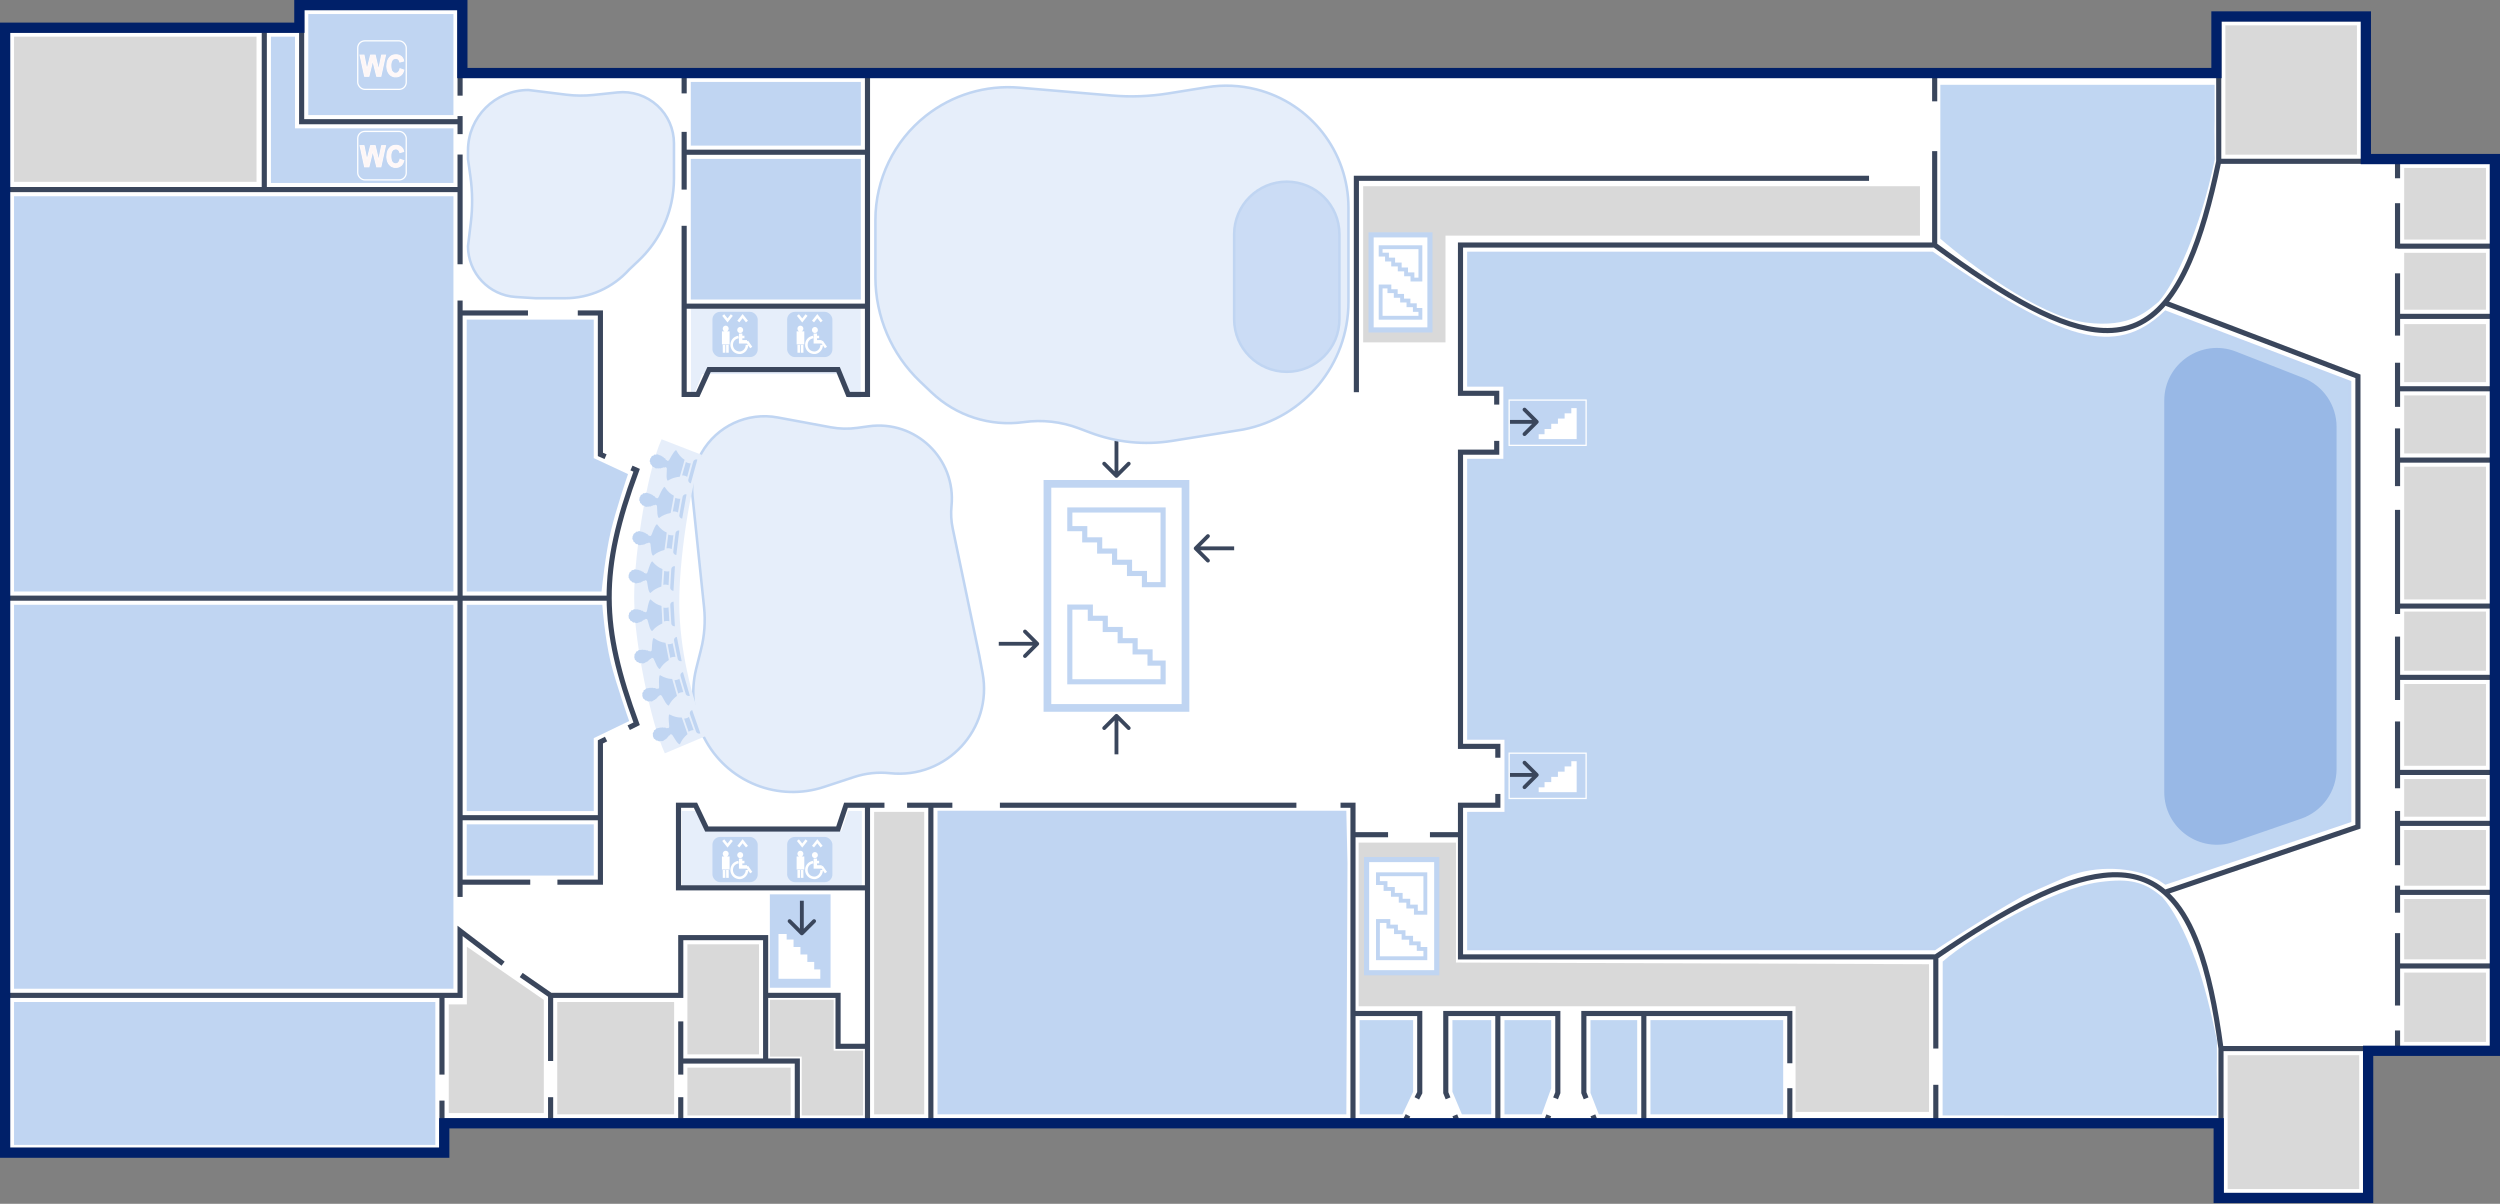 <svg width="974" height="469" viewBox="0 0 974 469" fill="none" xmlns="http://www.w3.org/2000/svg">
<rect x="0" y="0" width="974" height="469" fill="#808080" stroke="none"/>
<g id="b-floor-2">
<path id="b-2-background" d="M172.632 448.641H2.441V11.259H117.077V2.441H179.686V28.895H863.977V6.85H921.295V62.404H971.559V408.959H922.177V466.277H864.859V437.177H337.532H311.077H172.632V448.641Z" fill="white" stroke="white"/>
<path id="b-2-elevator-up-background" d="M269.191 120.164H335.327V154.995H330.477L326.509 145.736H273.6L270.073 154.555H269.191V120.164Z" fill="#E6EEFA"/>
<path id="b-2-elevator-down-background" d="M335.768 345.027H265.664V315.927H270.902L275.187 323.663H327.832L330.477 315.927H335.768V345.027Z" fill="#E6EEFA"/>
<path id="b-2-right-hall" d="M529.327 392.032V328.273H567.245V375.009L751.545 375.649V433.209H699.546V392.032H529.327Z" fill="#D9D9D9"/>
<path id="b-2-left-hall" d="M531.091 72.546V133.391H563.162V91.806H748.018V72.546H531.091Z" fill="#D9D9D9"/>
<g id="b-2-fire-escape">
<path id="b-2-fire-escape-2" d="M868.386 462.75V411.605H918.65V462.75H868.386Z" fill="#D9D9D9" stroke="#D9D9D9"/>
<path id="b-2-fire-escape-1" d="M867.504 59.759V10.377H917.768V59.759H867.504Z" fill="#D9D9D9" stroke="#D9D9D9"/>
</g>
<g id="b-1-staircase-left">
<path id="b-1-staircase-background-right" d="M322.59 383.827V349.436H300.937V383.827H322.59Z" fill="#C0D5F2" stroke="#C0D5F2" stroke-width="2"/>
<path id="b-1-staircase-right-staircase" d="M319.087 378.178V380.837H303.803V364.389H305.982L305.982 366.549H308.667V369.456H311.352V372.363H314.036V375.271H316.721V378.178H319.087Z" fill="white" stroke="white"/>
<path id="b-1-arrow-right" d="M311.87 364.172C312.163 364.465 312.638 364.465 312.931 364.172L317.704 359.399C317.997 359.106 317.997 358.631 317.704 358.338C317.411 358.045 316.936 358.045 316.643 358.338L312.4 362.581L308.158 358.338C307.865 358.045 307.39 358.045 307.097 358.338C306.804 358.631 306.804 359.106 307.097 359.399L311.87 364.172ZM311.65 350.932V357.286H313.15V350.932H311.65ZM311.65 357.286V363.641H313.15V357.286H311.65Z" fill="#3A465C"/>
</g>
<g id="b-2-staircase!!">
<g id="b-2-staircase-center">
<path id="b-2-staircase-center-background" d="M461.868 188.505H408.077V275.805H461.868V188.505Z" fill="white" stroke="#C0D5F2" stroke-width="3"/>
<path id="b-2-staircase-center-down" d="M416.8 265.62V236.52H424.796V240.885H430.611V245.25H436.426V249.615H442.241V253.98H448.057V258.345H453.145V265.62H416.8Z" fill="white" stroke="#C0D5F2" stroke-width="2"/>
<path id="b-2-staircase-center-up" d="M416.8 205.965V198.69H453.145V227.79H445.876V223.425H440.061V219.06H434.246V214.695H428.43V210.33H422.615V205.965H416.8Z" fill="white" stroke="#C0D5F2" stroke-width="2"/>
<path id="b-1-arrow-left" d="M404.638 251.345C404.931 251.052 404.931 250.577 404.638 250.284L399.865 245.511C399.572 245.218 399.097 245.218 398.804 245.511C398.511 245.804 398.511 246.279 398.804 246.572L403.047 250.815L398.804 255.057C398.511 255.35 398.511 255.825 398.804 256.118C399.097 256.411 399.572 256.411 399.865 256.118L404.638 251.345ZM389.117 251.565H396.612V250.065H389.117V251.565ZM396.612 251.565H404.108V250.065H396.612V251.565Z" fill="#3A465C"/>
<path id="b-1-arrow-down" d="M435.503 278.361C435.21 278.068 434.735 278.068 434.442 278.361L429.669 283.134C429.376 283.426 429.376 283.901 429.669 284.194C429.962 284.487 430.437 284.487 430.73 284.194L434.973 279.952L439.215 284.194C439.508 284.487 439.983 284.487 440.276 284.194C440.569 283.901 440.569 283.426 440.276 283.134L435.503 278.361ZM435.723 293.882V286.386H434.223V293.882H435.723ZM435.723 286.386V278.891H434.223V286.386H435.723Z" fill="#3A465C"/>
<path id="b-1-arrow-up" d="M434.442 185.949C434.735 186.241 435.21 186.241 435.503 185.949L440.276 181.176C440.569 180.883 440.569 180.408 440.276 180.115C439.983 179.822 439.508 179.822 439.215 180.115L434.973 184.358L430.73 180.115C430.437 179.822 429.962 179.822 429.669 180.115C429.376 180.408 429.376 180.883 429.669 181.176L434.442 185.949ZM434.223 171.75V177.923H435.723V171.75H434.223ZM434.223 177.923V185.418H435.723V177.923H434.223Z" fill="#3A465C"/>
<path id="b-1-arrow-right_2" d="M465.306 213.106C465.013 213.399 465.013 213.874 465.306 214.167L470.079 218.94C470.372 219.233 470.847 219.233 471.14 218.94C471.432 218.647 471.432 218.172 471.14 217.879L466.897 213.636L471.14 209.394C471.432 209.101 471.432 208.626 471.14 208.333C470.847 208.04 470.372 208.04 470.079 208.333L465.306 213.106ZM480.827 212.886H473.332V214.386H480.827V212.886ZM473.332 212.886H465.836V214.386H473.332V212.886Z" fill="#3A465C"/>
</g>
<g id="b-2-staircase-right-down">
<path id="b-2-staircase-right-down-background" d="M559.75 334.886H532.414V378.977H559.75V334.886Z" fill="white" stroke="#C0D5F2" stroke-width="2"/>
<path id="b-2-staircase-right-down_2" d="M536.846 373.328V358.822H540.909V360.997H543.864V363.173H546.82V365.349H549.775V367.525H552.73V369.701H555.316V373.328H536.846Z" fill="white" stroke="#C0D5F2" stroke-width="1.5"/>
<path id="b-2-staircase-right-down_3" d="M536.846 344.048V340.612H555.316V355.615H551.622V353.196H548.667V350.919H545.712V348.629H542.664V346.338H539.801V344.048H536.846Z" fill="white" stroke="#C0D5F2" stroke-width="1.5"/>
</g>
<g id="b-2-staircase-right-up">
<path id="b-2-staircase-left-right-up" d="M557.105 91.504H534.177V128.541H557.105V91.504Z" fill="white" stroke="#C0D5F2" stroke-width="2"/>
<path id="b-2-staircase-right-up_2" d="M537.895 123.795V111.61H541.303V113.438H543.782V115.266H546.26V117.093H548.739V118.921H551.218V120.749H553.386V123.795H537.895Z" fill="white" stroke="#C0D5F2" stroke-width="1.5"/>
<path id="b-2-staircase-right-up_3" d="M537.895 99.2V96.314H553.386V108.916H550.288V106.884H547.81V104.972H545.331V103.048H542.775V101.124H540.374V99.2H537.895Z" fill="white" stroke="#C0D5F2" stroke-width="1.5"/>
</g>
</g>
<g id="b-2-elevator!!">
<g id="b-2-elevator-down-2">
<rect id="b-2-elevator-down-2-background" x="306.668" y="326.068" width="17.636" height="17.636" rx="3" fill="#C0D5F2"/>
<g id="b-2-elevator-down-2-people">
<path d="M312.852 334.175H311.86H310.867V338.266H312.852V334.175Z" fill="white"/>
<path d="M311.174 332.629C311.174 333.005 311.47 333.311 311.836 333.311C312.201 333.311 312.497 333.005 312.497 332.629C312.497 332.252 312.201 331.947 311.836 331.947C311.47 331.947 311.174 332.252 311.174 332.629Z" fill="white"/>
<path d="M316.822 333.153C316.822 333.529 317.119 333.834 317.484 333.834C317.849 333.834 318.146 333.529 318.146 333.153C318.146 332.776 317.849 332.471 317.484 332.471C317.119 332.471 316.822 332.776 316.822 333.153Z" fill="white"/>
<path d="M320.131 337.584H317.815H317.484V337.925H320.131V337.584Z" fill="white"/>
<path d="M311.174 338.948L311.198 342.016M312.497 338.948L312.521 342.016M317.815 334.516V335.88M317.815 335.88V337.584M317.815 335.88H319.138M317.815 337.584H320.131M317.815 337.584H317.484M320.131 337.584L321.785 339.971M320.131 337.584V337.925H317.484V337.584M317.484 334.516V337.584M316.822 335.88C315.066 336.156 314.046 337.526 314.176 339.289C314.439 341.018 315.679 341.924 317.153 342.016C318.384 342.139 320.109 340.962 320.131 338.948M310.867 334.175V338.266H312.852V334.175H311.86H310.867ZM311.836 333.311C311.47 333.311 311.174 333.005 311.174 332.629C311.174 332.252 311.47 331.947 311.836 331.947C312.201 331.947 312.497 332.252 312.497 332.629C312.497 333.005 312.201 333.311 311.836 333.311ZM317.484 333.834C317.119 333.834 316.822 333.529 316.822 333.153C316.822 332.776 317.119 332.471 317.484 332.471C317.849 332.471 318.146 332.776 318.146 333.153C318.146 333.529 317.849 333.834 317.484 333.834Z" stroke="white"/>
</g>
<path id="b-2-elevator-down-2-arrows" d="M316.746 329.847L318.426 327.748L320.105 329.847M310.867 327.328L312.547 329.427L314.226 327.328" stroke="white"/>
</g>
<g id="b-2-elevator-down-1">
<rect id="b-2-elevator-down-1-background" x="277.568" y="326.068" width="17.636" height="17.636" rx="3" fill="#C0D5F2"/>
<g id="b-2-elevator-down-1-people">
<path d="M283.752 334.175H282.76H281.767V338.266H283.752V334.175Z" fill="white"/>
<path d="M282.074 332.629C282.074 333.005 282.37 333.311 282.736 333.311C283.101 333.311 283.397 333.005 283.397 332.629C283.397 332.252 283.101 331.947 282.736 331.947C282.37 331.947 282.074 332.252 282.074 332.629Z" fill="white"/>
<path d="M287.722 333.153C287.722 333.529 288.018 333.834 288.384 333.834C288.749 333.834 289.046 333.529 289.046 333.153C289.046 332.776 288.749 332.471 288.384 332.471C288.018 332.471 287.722 332.776 287.722 333.153Z" fill="white"/>
<path d="M291.031 337.584H288.715H288.384V337.925H291.031V337.584Z" fill="white"/>
<path d="M282.074 338.948L282.098 342.016M283.397 338.948L283.421 342.016M288.715 334.516V335.88M288.715 335.88V337.584M288.715 335.88H290.038M288.715 337.584H291.031M288.715 337.584H288.384M291.031 337.584L292.685 339.971M291.031 337.584V337.925H288.384V337.584M288.384 334.516V337.584M287.722 335.88C285.966 336.156 284.946 337.526 285.076 339.289C285.339 341.018 286.579 341.924 288.053 342.016C289.284 342.139 291.008 340.962 291.031 338.948M281.767 334.175V338.266H283.752V334.175H282.76H281.767ZM282.736 333.311C282.37 333.311 282.074 333.005 282.074 332.629C282.074 332.252 282.37 331.947 282.736 331.947C283.101 331.947 283.397 332.252 283.397 332.629C283.397 333.005 283.101 333.311 282.736 333.311ZM288.384 333.834C288.018 333.834 287.722 333.529 287.722 333.153C287.722 332.776 288.018 332.471 288.384 332.471C288.749 332.471 289.046 332.776 289.046 333.153C289.046 333.529 288.749 333.834 288.384 333.834Z" stroke="white"/>
</g>
<path id="b-2-elevator-down-1-arrows" d="M287.646 329.847L289.326 327.748L291.005 329.847M281.767 327.328L283.447 329.427L285.126 327.328" stroke="white"/>
</g>
<g id="b-2-elevator-up-2">
<rect id="b-2-elevator-up-2-background" x="306.668" y="121.486" width="17.636" height="17.636" rx="3" fill="#C0D5F2"/>
<g id="b-2-elevator-up-2-people">
<path d="M312.852 129.594H311.86H310.867V133.684H312.852V129.594Z" fill="white"/>
<path d="M311.174 128.047C311.174 128.424 311.47 128.729 311.836 128.729C312.201 128.729 312.497 128.424 312.497 128.047C312.497 127.67 312.201 127.365 311.836 127.365C311.47 127.365 311.174 127.67 311.174 128.047Z" fill="white"/>
<path d="M316.822 128.571C316.822 128.947 317.119 129.253 317.484 129.253C317.849 129.253 318.146 128.947 318.146 128.571C318.146 128.194 317.849 127.889 317.484 127.889C317.119 127.889 316.822 128.194 316.822 128.571Z" fill="white"/>
<path d="M320.131 133.003H317.815H317.484V133.343H320.131V133.003Z" fill="white"/>
<path d="M311.174 134.366L311.198 137.434M312.497 134.366L312.521 137.434M317.815 129.934V131.298M317.815 131.298V133.003M317.815 131.298H319.138M317.815 133.003H320.131M317.815 133.003H317.484M320.131 133.003L321.785 135.389M320.131 133.003V133.343H317.484V133.003M317.484 129.934V133.003M316.822 131.298C315.066 131.575 314.046 132.944 314.176 134.707C314.439 136.437 315.679 137.343 317.153 137.434C318.384 137.557 320.109 136.38 320.131 134.366M310.867 129.594V133.684H312.852V129.594H311.86H310.867ZM311.836 128.729C311.47 128.729 311.174 128.424 311.174 128.047C311.174 127.67 311.47 127.365 311.836 127.365C312.201 127.365 312.497 127.67 312.497 128.047C312.497 128.424 312.201 128.729 311.836 128.729ZM317.484 129.253C317.119 129.253 316.822 128.947 316.822 128.571C316.822 128.194 317.119 127.889 317.484 127.889C317.849 127.889 318.146 128.194 318.146 128.571C318.146 128.947 317.849 129.253 317.484 129.253Z" stroke="white"/>
</g>
<path id="b-2-elevator-up-2-arrows" d="M316.746 125.266L318.426 123.166L320.105 125.266M310.867 122.746L312.547 124.846L314.226 122.746" stroke="white"/>
</g>
<g id="b-2-elevator-up-1">
<rect id="b-2-elevator-up-1-background" x="277.568" y="121.486" width="17.636" height="17.636" rx="3" fill="#C0D5F2"/>
<g id="b-2-elevator-up-1-people">
<path d="M283.752 129.594H282.76H281.767V133.684H283.752V129.594Z" fill="white"/>
<path d="M282.074 128.047C282.074 128.424 282.37 128.729 282.736 128.729C283.101 128.729 283.397 128.424 283.397 128.047C283.397 127.67 283.101 127.365 282.736 127.365C282.37 127.365 282.074 127.67 282.074 128.047Z" fill="white"/>
<path d="M287.722 128.571C287.722 128.947 288.018 129.253 288.384 129.253C288.749 129.253 289.046 128.947 289.046 128.571C289.046 128.194 288.749 127.889 288.384 127.889C288.018 127.889 287.722 128.194 287.722 128.571Z" fill="white"/>
<path d="M291.031 133.003H288.715H288.384V133.343H291.031V133.003Z" fill="white"/>
<path d="M282.074 134.366L282.098 137.434M283.397 134.366L283.421 137.434M288.715 129.934V131.298M288.715 131.298V133.003M288.715 131.298H290.038M288.715 133.003H291.031M288.715 133.003H288.384M291.031 133.003L292.685 135.389M291.031 133.003V133.343H288.384V133.003M288.384 129.934V133.003M287.722 131.298C285.966 131.575 284.946 132.944 285.076 134.707C285.339 136.437 286.579 137.343 288.053 137.434C289.284 137.557 291.008 136.38 291.031 134.366M281.767 129.594V133.684H283.752V129.594H282.76H281.767ZM282.736 128.729C282.37 128.729 282.074 128.424 282.074 128.047C282.074 127.67 282.37 127.365 282.736 127.365C283.101 127.365 283.397 127.67 283.397 128.047C283.397 128.424 283.101 128.729 282.736 128.729ZM288.384 129.253C288.018 129.253 287.722 128.947 287.722 128.571C287.722 128.194 288.018 127.889 288.384 127.889C288.749 127.889 289.046 128.194 289.046 128.571C289.046 128.947 288.749 129.253 288.384 129.253Z" stroke="white"/>
</g>
<path id="b-2-elevator-up-1-arrows" d="M287.646 125.266L289.326 123.166L291.005 125.266M281.767 122.746L283.447 124.846L285.126 122.746" stroke="white"/>
</g>
</g>
<path id="b-2-space-7" d="M312.841 434.091H335.768V409.841H324.305V390H300.496V411.164H312.841V434.091Z" fill="#D9D9D9" stroke="#D9D9D9"/>
<path id="b-2-space-6" d="M359.577 316.809H341.059V433.65H359.577V336.65V316.809Z" fill="#D9D9D9" stroke="#D9D9D9"/>
<path id="b-2-space-4" d="M307.55 416.455H268.309V434.091H307.55V416.455Z" fill="#D9D9D9" stroke="#D9D9D9"/>
<path id="b-2-space-3" d="M268.309 410.282V368.395H295.205V410.282H268.309Z" fill="#D9D9D9" stroke="#D9D9D9"/>
<path id="b-2-space-2" d="M217.605 433.65V390.882H262.137V433.65H217.605Z" fill="#D9D9D9" stroke="#D9D9D9"/>
<path id="b-2-space-7_2" d="M181.891 391.323V368.836L211.873 389.559V433.65H174.836V391.323H181.891Z" fill="#D9D9D9"/>
<path id="b-2-space-1" d="M99.441 14.786H5.968V70.341H99.441V14.786Z" fill="#D9D9D9" stroke="#D9D9D9"/>
<path id="b-259" d="M643.522 433.65V397.936H694.227V433.65H643.522Z" fill="#C0D6F2" stroke="#C0D6F2"/>
<path id="b-258" d="M637.35 397.936H620.154V425.714L623.241 433.65H637.35V397.936Z" fill="#C0D6F2" stroke="#C0D6F2"/>
<path id="b-257" d="M603.841 397.936H586.646V433.65H600.314L603.841 423.95V397.936Z" fill="#C0D6F2" stroke="#C0D6F2"/>
<path id="b-256" d="M580.473 397.936H566.364V425.273L569.891 433.65H580.473V397.936Z" fill="#C0D6F2" stroke="#C0D6F2"/>
<path id="b-255" d="M550.05 397.936H530.209V433.65H546.082L550.05 425.273V397.936Z" fill="#C0D6F2" stroke="#C0D6F2"/>
<path id="b-2-meetind-room" d="M524.036 316.368H365.75V433.65H524.036L524.477 336.284L524.036 316.368Z" fill="#C0D5F2" stroke="#C0D5F2"/>
<path id="b-235" d="M937.168 405.432V379.418H968.032V405.432H937.168Z" fill="#D9D9D9" stroke="#D9D9D9"/>
<path id="b-234" d="M937.168 373.245V350.759H968.032V373.245H937.168Z" fill="#D9D9D9" stroke="#D9D9D9"/>
<path id="b-233" d="M937.168 344.586V323.864H968.032V344.586H937.168Z" fill="#D9D9D9" stroke="#D9D9D9"/>
<path id="b-232" d="M937.168 317.691V304.023H968.032V317.691H937.168Z" fill="#D9D9D9" stroke="#D9D9D9"/>
<path id="b-231" d="M937.168 297.85V266.986H968.032V297.85H937.168Z" fill="#D9D9D9" stroke="#D9D9D9"/>
<path id="b-230" d="M937.168 260.814V238.768H968.032V260.814H937.168Z" fill="#D9D9D9" stroke="#D9D9D9"/>
<path id="b-229" d="M937.168 233.036V182.332H968.032V233.036H937.168Z" fill="#D9D9D9" stroke="#D9D9D9"/>
<path id="b-228" d="M937.168 176.159V154.555H968.032V176.159H937.168Z" fill="#D9D9D9" stroke="#D9D9D9"/>
<path id="b-226" d="M937.168 120.164V99H968.032V120.164H937.168Z" fill="#D9D9D9" stroke="#D9D9D9"/>
<path id="b-227" d="M937.168 148.382V126.777H968.032V148.382H937.168Z" fill="#D9D9D9" stroke="#D9D9D9"/>
<path id="b-225" d="M937.168 92.827V65.932H968.032V92.827H937.168Z" fill="#D9D9D9" stroke="#D9D9D9"/>
<path id="b-218" d="M334.886 62.404H269.632V116.195H334.886V62.404Z" fill="#C0D5F2" stroke="#C0D5F2"/>
<path id="b-217" d="M269.632 56.232V32.423H334.886V56.232H269.632Z" fill="#C0D5F2" stroke="#C0D5F2"/>
<path id="B-212" d="M182.332 125.014V229.95H233.918C233.918 229.95 235.379 215.804 237.445 207.023C239.512 198.241 244.059 184.977 244.059 184.977L230.832 178.805V125.014H182.332Z" fill="#C0D5F2" stroke="#C0D5F2"/>
<path id="b-210" d="M182.332 236.123V315.486H230.832V287.268L244.5 280.655C244.5 280.655 239.405 266.216 237.445 258.168C235.153 248.757 234.193 236.123 234.193 236.123H182.332Z" fill="#C0D5F2" stroke="#C0D5F2"/>
<path id="b-209" d="M230.832 321.659H182.332V340.618H230.832V321.659Z" fill="#C0D5F2" stroke="#C0D5F2"/>
<path id="b-24" d="M5.968 229.95V76.954H176.159V229.95H5.968Z" fill="#C0D5F2" stroke="#C0D5F2"/>
<path id="b-23" d="M176.159 236.123H5.968V384.709H176.159V236.123Z" fill="#C0D5F2" stroke="#C0D5F2"/>
<path id="b-201" d="M5.968 445.555V390.882H169.104V445.555H5.968Z" fill="#C0D5F2" stroke="#C0D5F2"/>
<path id="b-2-toilet-w" d="M176.159 5.968H120.605V44.327H176.159V5.968Z" fill="#C0D5F2" stroke="#C0D5F2"/>
<path id="b-2-toilet-m" d="M176.159 50.5H114.432V14.786H106.054V70.782H120.604H176.159V50.5Z" fill="#C0D5F2" stroke="#C0D5F2"/>
<g id="b-2-toilet-icon-2">
<rect id="b-0-toilet-icon-1-background" x="139.373" y="51.191" width="18.9" height="18.9" rx="2.75" fill="#C0D5F2" stroke="white" stroke-width="0.5"/>
<g id="b-0-toilet-icon-1-WC">
<path d="M141.814 56.746H140.274L142.064 65.001H143.722L145.223 58.803L146.776 65.001H148.382L150.198 56.746H148.697L147.513 62.484L146.17 56.746H144.381L142.959 62.427L141.814 56.746Z" fill="#FDF6F6"/>
<path d="M151.549 57.961C151.686 57.776 151.904 57.546 151.996 57.455C152.805 56.529 154.348 56.549 155.018 56.674C156.679 57.033 157.217 58.404 157.279 59.045L155.794 59.435C155.724 59.059 155.406 58.375 154.834 58.134C154.217 57.874 153.752 58.076 153.586 58.134C153.341 58.158 152.769 58.452 152.443 59.435C152.117 60.418 152.307 61.763 152.443 62.312C152.516 62.914 152.973 63.363 153.192 63.512C153.393 63.691 153.978 63.983 154.703 63.729C155.428 63.475 155.776 62.505 155.859 62.052L157.331 62.572C157.291 62.694 157.239 62.85 157.198 62.975C157.192 62.998 157.171 63.063 157.138 63.153C157.125 63.193 157.119 63.208 157.126 63.186C157.034 63.433 156.866 63.829 156.674 64.047C156.319 64.452 156.411 64.452 155.781 64.828C155.276 65.129 154.764 65.204 154.572 65.204H153.652C153.599 65.194 153.486 65.175 153.455 65.175C153.415 65.175 153.139 65.103 152.758 64.929C152.377 64.755 152.351 64.698 152.022 64.437C151.759 64.229 151.457 63.792 151.339 63.599C151.142 63.281 151.013 62.882 150.918 62.616C150.824 62.35 150.739 61.57 150.708 61.214C150.708 60.953 150.747 60.317 150.8 59.985C150.851 59.665 150.879 59.426 150.905 59.349C151.042 58.84 151.199 58.529 151.26 58.438C151.299 58.356 151.412 58.146 151.549 57.961Z" fill="#FFF8F8"/>
<path d="M157.126 63.186C157.034 63.433 156.866 63.829 156.674 64.047C156.319 64.452 156.411 64.452 155.781 64.828C155.276 65.129 154.764 65.204 154.572 65.204H153.652C153.599 65.194 153.486 65.175 153.455 65.175C153.415 65.175 153.139 65.103 152.758 64.929C152.377 64.755 152.351 64.698 152.022 64.437C151.759 64.229 151.457 63.792 151.339 63.599C151.142 63.281 151.013 62.882 150.918 62.616C150.824 62.35 150.739 61.57 150.708 61.214C150.708 60.953 150.747 60.317 150.8 59.985C150.851 59.665 150.879 59.426 150.905 59.349C151.042 58.84 151.199 58.529 151.26 58.438C151.299 58.356 151.412 58.146 151.549 57.961C151.686 57.776 151.904 57.546 151.996 57.455C152.805 56.529 154.348 56.549 155.018 56.674C156.679 57.033 157.217 58.404 157.279 59.045L155.794 59.435C155.724 59.059 155.406 58.375 154.834 58.134C154.217 57.874 153.752 58.076 153.586 58.134C153.341 58.158 152.769 58.452 152.443 59.435C152.117 60.418 152.307 61.763 152.443 62.312C152.516 62.914 152.973 63.363 153.192 63.512C153.393 63.691 153.978 63.983 154.703 63.729C155.428 63.475 155.776 62.505 155.859 62.052L157.331 62.572C157.291 62.694 157.239 62.85 157.198 62.975M157.126 63.186C157.13 63.175 157.134 63.163 157.138 63.153M157.126 63.186C157.131 63.17 157.142 63.136 157.16 63.078C157.193 62.976 157.204 62.95 157.198 62.975M157.126 63.186C157.119 63.208 157.125 63.193 157.138 63.153M157.138 63.153C157.171 63.063 157.192 62.998 157.198 62.975M157.138 63.153C157.152 63.113 157.173 63.049 157.198 62.975M140.274 56.746H141.814L142.959 62.427L144.381 56.746H146.17L147.513 62.484L148.697 56.746H150.198L148.382 65.001H146.776L145.223 58.803L143.722 65.001H142.064L140.274 56.746Z" stroke="#FFFAFA" stroke-width="0.392"/>
</g>
</g>
<g id="b-2-toilet-icon-1">
<rect id="b-0-toilet-icon-1-background_2" x="139.373" y="15.918" width="18.9" height="18.9" rx="2.75" fill="#C0D5F2" stroke="white" stroke-width="0.5"/>
<g id="b-0-toilet-icon-1-WC_2">
<path d="M141.814 21.473H140.274L142.064 29.729H143.722L145.223 23.53L146.776 29.729H148.382L150.198 21.473H148.697L147.513 27.212L146.17 21.473H144.381L142.959 27.154L141.814 21.473Z" fill="#FDF6F6"/>
<path d="M151.549 22.688C151.686 22.503 151.904 22.274 151.996 22.182C152.805 21.257 154.348 21.276 155.018 21.401C156.679 21.76 157.217 23.131 157.279 23.772L155.794 24.163C155.724 23.787 155.406 23.102 154.834 22.861C154.217 22.601 153.752 22.804 153.586 22.861C153.341 22.886 152.769 23.18 152.443 24.163C152.117 25.146 152.307 26.49 152.443 27.04C152.516 27.641 152.973 28.09 153.192 28.24C153.393 28.418 153.978 28.711 154.703 28.456C155.428 28.202 155.776 27.232 155.859 26.779L157.331 27.3C157.291 27.422 157.239 27.577 157.198 27.703C157.192 27.725 157.171 27.791 157.138 27.88C157.125 27.92 157.119 27.935 157.126 27.913C157.034 28.16 156.866 28.556 156.674 28.774C156.319 29.179 156.411 29.179 155.781 29.555C155.276 29.856 154.764 29.931 154.572 29.931H153.652C153.599 29.921 153.486 29.902 153.455 29.902C153.415 29.902 153.139 29.83 152.758 29.656C152.377 29.483 152.351 29.425 152.022 29.165C151.759 28.957 151.457 28.519 151.339 28.326C151.142 28.008 151.013 27.609 150.918 27.343C150.824 27.077 150.739 26.297 150.708 25.941C150.708 25.681 150.747 25.045 150.8 24.712C150.851 24.392 150.879 24.153 150.905 24.076C151.042 23.567 151.199 23.257 151.26 23.165C151.299 23.083 151.412 22.873 151.549 22.688Z" fill="#FFF8F8"/>
<path d="M157.126 27.913C157.034 28.16 156.866 28.556 156.674 28.774C156.319 29.179 156.411 29.179 155.781 29.555C155.276 29.856 154.764 29.931 154.572 29.931H153.652C153.599 29.921 153.486 29.902 153.455 29.902C153.415 29.902 153.139 29.83 152.758 29.656C152.377 29.483 152.351 29.425 152.022 29.165C151.759 28.957 151.457 28.519 151.339 28.326C151.142 28.008 151.013 27.609 150.918 27.343C150.824 27.077 150.739 26.297 150.708 25.941C150.708 25.681 150.747 25.045 150.8 24.712C150.851 24.392 150.879 24.153 150.905 24.076C151.042 23.567 151.199 23.257 151.26 23.165C151.299 23.083 151.412 22.873 151.549 22.688C151.686 22.503 151.904 22.274 151.996 22.182C152.805 21.257 154.348 21.276 155.018 21.401C156.679 21.76 157.217 23.131 157.279 23.772L155.794 24.163C155.724 23.787 155.406 23.102 154.834 22.861C154.217 22.601 153.752 22.804 153.586 22.861C153.341 22.886 152.769 23.18 152.443 24.163C152.117 25.146 152.307 26.49 152.443 27.04C152.516 27.641 152.973 28.09 153.192 28.24C153.393 28.418 153.978 28.711 154.703 28.456C155.428 28.202 155.776 27.232 155.859 26.779L157.331 27.3C157.291 27.422 157.239 27.577 157.198 27.703M157.126 27.913C157.13 27.902 157.134 27.891 157.138 27.88M157.126 27.913C157.131 27.898 157.142 27.863 157.16 27.806C157.193 27.704 157.204 27.677 157.198 27.703M157.126 27.913C157.119 27.935 157.125 27.92 157.138 27.88M157.138 27.88C157.171 27.791 157.192 27.725 157.198 27.703M157.138 27.88C157.152 27.84 157.173 27.777 157.198 27.703M140.274 21.473H141.814L142.959 27.154L144.381 21.473H146.17L147.513 27.212L148.697 21.473H150.198L148.382 29.729H146.776L145.223 23.53L143.722 29.729H142.064L140.274 21.473Z" stroke="#FFFAFA" stroke-width="0.392"/>
</g>
</g>
<path id="b-2-lounge-zone-4" d="M208.717 116.195H220.085C229.642 116.195 238.749 112.132 245.133 105.02L248.901 101.443C255.256 95.412 259.661 87.616 261.547 79.06C262.232 75.956 262.577 72.787 262.577 69.608V55.836C262.577 50.251 260.234 44.922 256.119 41.147C251.907 37.282 246.237 35.412 240.552 36.011L231.244 36.993C227.722 37.364 224.169 37.332 220.654 36.897L205.882 35.068C192.876 35.068 182.332 45.612 182.332 58.618V61.973L183.271 68.745C184.095 74.691 184.151 80.719 183.437 86.679L182.332 95.914C182.332 106.384 190.472 115.051 200.921 115.706L208.717 116.195Z" fill="#C0D5F2" fill-opacity="0.4" stroke="#C0D5F2"/>
<path id="b-2-lounge-zone-3" d="M323.702 166.477L302.969 162.642C291.179 160.461 279.3 165.975 273.356 176.387C270.432 181.509 269.187 187.418 269.798 193.284L274.302 236.563C274.876 242.075 274.478 247.644 273.127 253.019L271.278 260.377C266.541 279.227 276.505 298.668 294.574 305.829C303.003 309.17 312.337 309.448 320.95 306.615L332.836 302.705C337.307 301.234 342.04 300.734 346.72 301.236C368.784 303.605 386.889 284.027 382.807 262.215L381.535 255.421L371.167 205.829C370.571 202.977 370.416 200.051 370.707 197.153C372.549 178.791 356.718 163.548 338.439 166.084L333.941 166.708C330.538 167.18 327.08 167.102 323.702 166.477Z" fill="#C0D5F2" fill-opacity="0.4" stroke="#C0D5F2"/>
<path id="b-2-lounge-zone-2" d="M341.059 108.008V85.694C341.059 69.871 348.301 54.919 360.716 45.109C371.032 36.959 384.063 33.042 397.163 34.155L433.241 37.221C440.541 37.841 447.889 37.568 455.123 36.407L470.271 33.975C476.654 32.951 483.178 33.239 489.445 34.821C510.563 40.151 525.359 59.147 525.359 80.927V117.639C525.359 141.889 508.163 162.733 484.355 167.341L456.655 171.773C445.914 173.491 434.909 172.378 424.73 168.542L420.197 166.834C413.401 164.273 406.072 163.455 398.879 164.454C385.747 166.278 372.501 162.013 362.901 152.87L358.482 148.662C347.356 138.065 341.059 123.372 341.059 108.008Z" fill="#C0D5F2" fill-opacity="0.4" stroke="#C0D5F2"/>
<path id="b-2-lounge-zone-1" d="M521.832 124.352V91.284C521.832 79.961 512.653 70.782 501.329 70.782C490.006 70.782 480.827 79.961 480.827 91.284V124.352C480.827 135.675 490.006 144.855 501.329 144.855C512.653 144.855 521.832 135.675 521.832 124.352Z" fill="#C0D5F2" fill-opacity="0.7" stroke="#C0D5F2"/>
<path id="b-2-house-of-culture" d="M752.868 98.559H572.096V150.145H586.205V179.245H572.096V287.709H586.646V316.809H572.096V369.718H753.75C753.75 369.718 770.931 358.158 788.141 348.505L802.691 342.136C814.617 336.509 828.666 337.087 838.405 341.059L841.05 342.382L843.696 344.145L915.564 319.895V148.823L843.696 121.486C824.095 140.289 803.153 133.424 752.868 98.559Z" fill="#C0D6F2" stroke="#C0D5F2"/>
<path id="b-2-house-of-culture-scene" d="M843.695 308.599V156.076C843.695 141.992 857.864 132.32 870.981 137.45L897.117 147.673C904.785 150.673 909.832 158.065 909.832 166.299V299.587C909.832 308.12 904.418 315.714 896.351 318.495L870.214 327.507C857.227 331.984 843.695 322.337 843.695 308.599Z" fill="#98B8E6" stroke="#98B8E6"/>
<g id="b-2-staircase-theatre-up-staircase">
<path id="b-2-staircase-background-theatre-up" d="M617.95 155.877H587.968V173.514H617.95V155.877Z" fill="#C0D5F2" stroke="white" stroke-width="0.5"/>
<path id="b-2-staircase-theatre-up-staircase_2" d="M615.017 171.818V158.251H611.432V160.286H608.825V162.321H606.218V164.356H603.61V166.391H601.003V168.426H598.722V171.818H615.017Z" fill="white" stroke="#C0D5F2" stroke-width="1.5"/>
<path id="b-2-arrow-theatre-up" d="M599.253 164.887C599.546 164.594 599.546 164.119 599.253 163.826L594.48 159.053C594.187 158.76 593.712 158.76 593.419 159.053C593.126 159.346 593.126 159.821 593.419 160.114L597.662 164.356L593.419 168.599C593.126 168.892 593.126 169.367 593.419 169.66C593.712 169.952 594.187 169.952 594.48 169.66L599.253 164.887ZM588.294 165.106H598.722V163.606H588.294V165.106Z" fill="#3A465C"/>
</g>
<g id="b-2-staircase-theatre-down-staircase">
<path id="b-2-staircase-background-theatre-down" d="M617.95 293.441H587.968V311.077H617.95V293.441Z" fill="#C0D5F2" stroke="white" stroke-width="0.5"/>
<path id="b-2-staircase-theatre-down-staircase_2" d="M615.017 309.381V295.815H611.432V297.85H608.825V299.885H606.218V301.92H603.61V303.955H601.003V305.99H598.722V309.381H615.017Z" fill="white" stroke="#C0D5F2" stroke-width="1.5"/>
<path id="b-2-arrow-theatre-down" d="M599.253 302.45C599.546 302.157 599.546 301.682 599.253 301.39L594.48 296.617C594.187 296.324 593.712 296.324 593.419 296.617C593.126 296.909 593.126 297.384 593.419 297.677L597.662 301.92L593.419 306.163C593.126 306.455 593.126 306.93 593.419 307.223C593.712 307.516 594.187 307.516 594.48 307.223L599.253 302.45ZM588.294 302.67H598.722V301.17H588.294V302.67Z" fill="#3A465C"/>
</g>
<path id="b-floor-2-border" d="M172.191 428.8V436.736M865.3 436.736V465.836H921.736V408.518M865.3 436.736H754.191M865.3 436.736V408.518M921.736 408.518H865.3M921.736 408.518H934.082M920.855 62.845V7.291H864.418V29.336M920.855 62.845H864.418M920.855 62.845H934.082M864.418 29.336H753.75M864.418 29.336V62.845M179.245 29.336V2.882H117.518V11.7M179.245 29.336V37.273M179.245 29.336H266.545M102.968 11.7H2.882V73.868M102.968 11.7V47.414V73.868M102.968 11.7H117.518M2.882 73.868H102.968M2.882 73.868V233.036M102.968 73.868H179.245M179.245 45.209V52.264V47.414H117.518V11.7M179.245 73.868V60.2M179.245 73.868V102.968M179.245 117.077V121.927M179.245 349.436V343.705M179.245 233.036V193.795V180.127V121.927M179.245 233.036V267.427V279.332V318.573M179.245 233.036H237.331M179.245 233.036H2.882M2.882 233.036V387.795M2.882 387.795V448.2H172.191V436.736M2.882 387.795H146.177H172.191M172.191 387.795H174.395H179.245V362.664L196 375.45M172.191 387.795V418.659M214.518 436.736V427.477M214.518 387.795V413.368M214.518 387.795H265.223V365.309H298.291V387.795M214.518 387.795L203.055 379.859M265.223 427.477V436.736M298.291 387.795V407.636V413.368M298.291 387.795H326.509V407.636H337.973M337.973 407.636V431.445V436.736H362.664M337.973 407.636V345.909M172.191 436.736H310.636V431.445V413.368H298.291M265.223 413.368H298.291M265.223 413.368C265.223 410.798 265.223 414.168 265.223 418.659M265.223 413.368V397.936M362.664 436.736V339.736V313.723M362.664 436.736H527.123M362.664 313.723H353.405M362.664 313.723H371.041M344.586 313.723H337.973M337.973 313.723V339.736V345.909M337.973 313.723H329.595L326.509 322.982H275.364L270.955 313.723H264.341V345.909H337.973M389.559 313.723H505.077M522.273 313.723H527.123V325.186M527.123 436.736V394.85M527.123 436.736H547.405M527.123 394.85H553.136V425.714L551.99 427.918M527.123 394.85V325.186M754.191 436.736H697.314M754.191 436.736V422.627M583.559 394.85H563.277V425.714L564.159 427.918M583.559 394.85V436.736M583.559 394.85H606.927V425.714L606.045 427.918M583.559 436.736H602.518M583.559 436.736H567.686M640.436 436.736V394.85M640.436 436.736H621.477M640.436 436.736H697.314M640.436 394.85H617.068V425.714L617.95 427.918M640.436 394.85H697.314V414.25M602.518 436.736H621.477M602.518 436.736H567.686M602.518 436.736L603.4 434.532M621.477 436.736L620.595 434.532M567.686 436.736H547.405M567.686 436.736L566.805 434.532M547.405 436.736L548.551 434.532M697.314 436.736V423.95M754.191 372.805V394.85V408.518M754.191 372.805H656.75H569.009V325.186M754.191 372.805C782.266 353.577 803.42 342.9 819.445 341.079C829.2 339.97 837.055 342.142 843.412 347.665M583.559 309.314V313.723H569.009V325.186M583.559 295.205V290.795H569.009V176.159H583.118V171.75M583.118 157.641V153.232H569.009V95.473H753.75M753.75 95.473V58.877M753.75 95.473C782.145 116.303 803.262 128.077 819.445 128.756C828.99 129.155 836.818 125.696 843.412 117.959M753.75 39.477V29.336M753.75 29.336H337.973M540.791 325.186H527.123M557.105 325.186H569.009M865.3 408.518C863.121 392.14 860.259 378.785 856.386 368.395C853.601 360.924 850.293 354.987 846.341 350.563M864.418 62.845C861.067 78.956 857.33 91.91 852.955 101.929C850.075 108.523 846.918 113.846 843.412 117.959M843.412 117.959L918.65 146.618V322.1L843.412 347.665M846.515 350.759L846.341 350.563M934.082 408.518H971.118V376.332M934.082 408.518V401.464M934.082 391.764V376.332M934.082 363.545V376.332M934.082 355.609V347.673M934.082 345.027V347.673M934.082 337.091V320.777M934.082 315.927V320.777M934.082 307.109V300.936M934.082 281.095V300.936M934.082 272.718V263.9M934.082 248.027V263.9M934.082 239.209V236.123M934.082 198.645V236.123M934.082 189.386V179.245M934.082 166.9V179.245M934.082 158.523V151.468M934.082 141.327V151.468M934.082 130.745V123.25M934.082 106.495V123.25M934.082 96.795V95.914M934.082 79.159V95.914M934.082 69.459V62.845M934.082 62.845H971.118V95.914M934.082 95.914H971.118M971.118 95.914V123.25M934.082 123.25H971.118M971.118 123.25V151.468M934.082 151.468H971.118M971.118 151.468V179.245M934.082 179.245H971.118M971.118 179.245V236.123M934.082 236.123H971.118M971.118 236.123V263.9M934.082 263.9H971.118M971.118 263.9V300.936M934.082 300.936H971.118M971.118 300.936V320.777M934.082 320.777H971.118M971.118 320.777V347.673M934.082 347.673H971.118M971.118 347.673V376.332M934.082 376.332H971.118M700.4 69.459H728.177H528.445V152.791M266.545 29.336H337.973M266.545 29.336V36.391M266.545 51.382V59.318M337.973 29.336V59.318M337.973 119.282V153.673H330.477L326.509 143.973H325.627H276.245L271.836 153.673H266.545V153.232V119.282M337.973 119.282V93.709V59.318M337.973 119.282H276.245H266.545M266.545 119.282V117.077V93.709V87.977M266.545 73.868V59.318M179.245 121.927H205.7M179.245 343.705H206.582M179.245 343.705V318.573M217.164 343.705H233.918V318.573M225.1 121.927H233.918V177.041L235.934 177.923M237.331 233.036C237.266 218 240.763 202.805 248.027 183.214L246.012 182.332M237.331 233.036C237.395 248.091 241.029 262.987 248.027 281.977L244.941 283.52M179.245 318.573H233.918M233.918 318.573V289.032L236.123 287.93M266.545 59.318H337.973M846.341 350.563C845.402 349.512 844.426 348.546 843.412 347.665" stroke="#3A465C" stroke-width="2"/>
<path id="b-floor-2-outer-border" d="M2 449.082V10.818H116.636V2H180.127V28.454H863.536V6.409H921.736V61.964H972V409.4H922.618V466.718H864.418V437.618H337.091H311.518H173.073V449.082H2Z" stroke="#002069" stroke-width="4"/>
<path id="b-2-greenhall" d="M755.955 92.998V33.035H862.807V46.973C862.727 49.505 862.719 52.145 862.807 55.791C862.838 57.079 862.824 58.639 862.807 60.2C862.799 60.945 862.954 61.69 862.807 62.404C857.364 88.859 847.664 110.023 841.05 117.518C837.082 120.605 830.38 128.095 812.391 125.626C794.402 123.156 767.271 102.845 755.955 92.998Z" fill="#C0D6F2"/>
<path id="b-2-greenhall-2" d="M756.878 374.618L756.836 434.582L863.689 434.656L863.698 420.718C863.621 418.185 863.614 415.546 863.705 411.9C863.737 410.612 863.723 409.051 863.708 407.49C863.7 406.746 863.856 406.001 863.709 405.286C861.553 394.771 858.641 382.937 855.6 374.618C850.989 362.005 846.355 353.956 842.373 349.436C839.949 347.549 837.056 344.911 831.791 343.705C828.439 342.937 824.68 342.749 817.682 343.705C799.691 346.161 768.201 364.779 756.878 374.618Z" fill="#C0D6F2"/>
<g id="b-2-busts">
<path id="b-2-busts-background" d="M273.513 177.263L257.764 171.149C251.626 184.343 246.383 221.304 247.138 235.687C247.263 249.451 253.272 281.034 259.015 293.495L275.311 286.613C268.908 270.404 264.808 252.42 264.655 235.529C264.502 218.638 268.627 190.446 273.513 177.263Z" fill="#E6EEFA"/>
<path id="b-2-busts-Tselikov A.I." fill-rule="evenodd" clip-rule="evenodd" d="M253.264 179.026C253.27 179.09 253.262 179.126 253.233 179.174C253.185 179.254 253.104 179.546 253.105 179.633C253.106 179.743 253.248 180.064 253.337 180.155C253.379 180.199 253.382 180.219 253.365 180.326C253.336 180.499 253.343 180.568 253.398 180.692C253.464 180.839 253.542 180.926 253.71 181.041C253.838 181.128 253.854 181.147 253.888 181.247C253.953 181.436 254.087 181.652 254.213 181.767C254.316 181.862 254.347 181.88 254.47 181.913C254.547 181.934 254.661 181.955 254.723 181.96L254.836 181.968L254.955 182.133C255.113 182.353 255.156 182.386 255.314 182.402C255.394 182.41 255.461 182.429 255.505 182.454C255.555 182.482 255.618 182.495 255.739 182.504C255.92 182.516 255.952 182.512 256.099 182.458C256.193 182.424 256.208 182.425 256.397 182.474C256.624 182.534 256.706 182.53 256.84 182.454C256.924 182.406 256.93 182.405 257.007 182.447C257.21 182.556 257.449 182.522 257.646 182.356C257.734 182.283 257.752 182.276 257.837 182.286C258.035 182.311 258.281 182.233 258.4 182.109C258.448 182.058 258.462 182.054 258.501 182.078C258.526 182.093 258.599 182.119 258.663 182.136C258.812 182.175 258.972 182.144 259.139 182.044L259.26 181.972L259.363 182.014C259.507 182.073 259.641 182.175 259.713 182.281C259.817 182.435 259.831 182.586 259.792 183.115C259.641 185.131 259.667 186.241 259.879 186.862C259.934 187.024 260.041 187.189 260.122 187.238L260.184 187.275L260.658 187.003C261.271 186.652 261.723 186.449 262.375 186.231C263.139 185.976 264.116 185.776 264.865 185.721C264.9 185.719 264.95 185.544 265.809 182.418L266.715 179.117L266.522 178.997C265.462 178.34 264.342 177.057 263.629 175.684C263.545 175.523 263.465 175.386 263.449 175.379C263.433 175.371 263.388 175.375 263.348 175.387C262.929 175.509 262.062 176.739 260.929 178.82C260.668 179.299 260.599 179.385 260.392 179.492C260.292 179.544 260.121 179.567 260.029 179.542C260.009 179.537 259.948 179.479 259.893 179.413C259.78 179.279 259.636 179.198 259.467 179.172C259.378 179.159 259.368 179.153 259.377 179.121C259.393 179.059 259.331 178.859 259.263 178.759C259.154 178.596 259.088 178.548 258.875 178.476L258.682 178.411L258.585 178.256C258.453 178.046 258.409 178.012 258.148 177.921C257.943 177.849 257.921 177.837 257.801 177.724C257.594 177.532 257.514 177.491 257.163 177.402C256.898 177.334 256.844 177.314 256.753 177.252C256.595 177.145 256.406 177.061 256.241 177.024C256.066 176.986 255.915 177.007 255.694 177.103C255.615 177.137 255.545 177.164 255.538 177.164C255.532 177.163 255.447 177.143 255.351 177.118C255.011 177.033 254.771 177.137 254.62 177.434L254.562 177.55L254.479 177.541C254.351 177.529 254.193 177.57 254.061 177.651C253.868 177.77 253.732 177.965 253.66 178.228C253.629 178.34 253.616 178.363 253.567 178.389C253.446 178.453 253.37 178.563 253.311 178.76C253.274 178.884 253.258 178.97 253.264 179.026ZM265.869 185.22C266.139 185.189 266.653 185.28 267.047 185.43C267.3 185.526 267.558 185.653 267.658 185.731L267.721 185.78L268.445 183.143C269.133 180.639 269.168 180.506 269.132 180.511C268.837 180.549 268.62 180.526 268.201 180.411C267.766 180.291 267.422 180.142 267.222 179.986C267.194 179.964 267.156 180.096 266.468 182.599L265.744 185.235L265.869 185.22ZM268.123 187.009C268.108 187.286 268.207 187.614 268.37 187.824C268.536 188.039 268.709 188.163 268.992 188.268L269.148 188.326L270.421 183.691L271.694 179.056L271.582 179.026C271.233 178.931 270.807 179.009 270.529 179.219C270.469 179.264 270.372 179.358 270.313 179.427C270.097 179.68 270.168 179.45 269.096 183.361C268.318 186.195 268.128 186.909 268.123 187.009Z" fill="#C0D5F2"/>
<path id=" b-2-busts-Bardin I.P." fill-rule="evenodd" clip-rule="evenodd" d="M249.126 194.232C249.137 194.294 249.133 194.331 249.109 194.382C249.068 194.465 249.013 194.764 249.022 194.85C249.033 194.96 249.204 195.266 249.3 195.349C249.346 195.389 249.351 195.409 249.343 195.517C249.33 195.692 249.343 195.76 249.409 195.879C249.488 196.019 249.574 196.099 249.751 196.198C249.886 196.273 249.904 196.291 249.947 196.387C250.028 196.57 250.182 196.773 250.317 196.876C250.428 196.961 250.461 196.976 250.587 196.999C250.665 197.013 250.78 197.023 250.843 197.022L250.955 197.02L251.089 197.174C251.266 197.379 251.312 197.408 251.47 197.41C251.551 197.411 251.62 197.423 251.666 197.444C251.718 197.468 251.782 197.475 251.903 197.473C252.084 197.469 252.116 197.462 252.258 197.395C252.348 197.353 252.364 197.352 252.556 197.385C252.787 197.424 252.868 197.413 252.995 197.324C253.075 197.269 253.081 197.268 253.161 197.302C253.373 197.393 253.608 197.338 253.789 197.155C253.87 197.074 253.888 197.065 253.973 197.068C254.173 197.075 254.411 196.976 254.518 196.84C254.561 196.786 254.575 196.781 254.616 196.801C254.642 196.814 254.717 196.833 254.783 196.844C254.934 196.87 255.091 196.825 255.248 196.71L255.362 196.628L255.469 196.66C255.618 196.705 255.76 196.795 255.841 196.894C255.959 197.038 255.987 197.187 255.995 197.718C256.026 199.739 256.151 200.842 256.417 201.442C256.487 201.598 256.609 201.753 256.694 201.794L256.759 201.826L257.207 201.513C257.785 201.108 258.217 200.865 258.847 200.59C259.585 200.267 260.54 199.98 261.281 199.858C261.316 199.852 261.35 199.674 261.925 196.483L262.531 193.114L262.328 193.012C261.213 192.453 259.982 191.276 259.149 189.973C259.052 189.82 258.959 189.69 258.942 189.685C258.926 189.679 258.881 189.686 258.843 189.701C258.436 189.861 257.683 191.163 256.741 193.338C256.524 193.839 256.464 193.93 256.267 194.055C256.172 194.116 256.004 194.155 255.91 194.138C255.89 194.134 255.824 194.082 255.763 194.022C255.638 193.899 255.487 193.831 255.317 193.82C255.227 193.815 255.217 193.81 255.222 193.777C255.233 193.714 255.153 193.521 255.077 193.427C254.954 193.275 254.884 193.233 254.665 193.18L254.467 193.133L254.357 192.987C254.206 192.789 254.16 192.76 253.892 192.692C253.68 192.639 253.658 192.629 253.528 192.528C253.304 192.354 253.222 192.321 252.864 192.263C252.594 192.22 252.538 192.205 252.441 192.151C252.274 192.059 252.079 191.992 251.912 191.97C251.734 191.948 251.585 191.983 251.374 192.098C251.298 192.139 251.23 192.173 251.224 192.173C251.217 192.173 251.132 192.16 251.033 192.144C250.687 192.09 250.457 192.214 250.334 192.524L250.286 192.644L250.203 192.644C250.074 192.643 249.921 192.698 249.797 192.79C249.615 192.926 249.497 193.133 249.449 193.401C249.428 193.515 249.417 193.54 249.371 193.57C249.256 193.644 249.19 193.76 249.149 193.962C249.123 194.089 249.116 194.176 249.126 194.232ZM262.236 199.269C262.503 199.213 263.023 199.258 263.428 199.372C263.689 199.445 263.957 199.548 264.064 199.617L264.131 199.661L264.615 196.969C265.076 194.413 265.098 194.278 265.063 194.286C264.773 194.35 264.554 194.346 264.127 194.27C263.683 194.19 263.327 194.072 263.114 193.934C263.084 193.915 263.058 194.05 262.598 196.604L262.113 199.295L262.236 199.269ZM264.641 200.848C264.651 201.126 264.78 201.443 264.96 201.638C265.145 201.837 265.329 201.945 265.62 202.024L265.781 202.068L266.632 197.338L267.484 192.607L267.371 192.587C267.014 192.524 266.597 192.64 266.339 192.874C266.283 192.924 266.195 193.026 266.142 193.101C265.95 193.372 266 193.136 265.283 197.127C264.763 200.02 264.638 200.748 264.641 200.848Z" fill="#C0D5F2"/>
<path id="b-2-busts-Baykov A.A." fill-rule="evenodd" clip-rule="evenodd" d="M246.427 209.325C246.442 209.387 246.439 209.424 246.418 209.476C246.382 209.562 246.343 209.862 246.357 209.948C246.374 210.057 246.561 210.354 246.662 210.431C246.71 210.468 246.716 210.488 246.714 210.596C246.711 210.772 246.728 210.839 246.8 210.954C246.887 211.089 246.977 211.164 247.16 211.254C247.298 211.322 247.317 211.338 247.366 211.432C247.456 211.61 247.621 211.804 247.762 211.9C247.877 211.979 247.911 211.992 248.038 212.007C248.117 212.017 248.233 212.021 248.294 212.017L248.407 212.008L248.549 212.155C248.737 212.35 248.785 212.376 248.943 212.369C249.023 212.366 249.093 212.374 249.14 212.392C249.193 212.413 249.257 212.417 249.378 212.408C249.559 212.394 249.59 212.386 249.728 212.311C249.816 212.264 249.831 212.262 250.025 212.284C250.259 212.31 250.339 212.295 250.461 212.199C250.537 212.14 250.543 212.139 250.625 212.168C250.842 212.247 251.073 212.179 251.244 211.986C251.32 211.901 251.338 211.891 251.423 211.89C251.622 211.886 251.855 211.773 251.954 211.632C251.995 211.576 252.008 211.57 252.05 211.588C252.077 211.599 252.153 211.614 252.219 211.622C252.372 211.639 252.525 211.585 252.676 211.462L252.785 211.373L252.893 211.4C253.045 211.437 253.192 211.519 253.279 211.613C253.404 211.75 253.44 211.898 253.477 212.427C253.62 214.444 253.805 215.538 254.105 216.122C254.183 216.274 254.313 216.423 254.4 216.459L254.467 216.487L254.897 216.149C255.452 215.714 255.87 215.447 256.483 215.137C257.203 214.774 258.14 214.435 258.874 214.272C258.908 214.265 258.933 214.085 259.33 210.867L259.75 207.47L259.541 207.379C258.398 206.883 257.103 205.775 256.2 204.52C256.094 204.373 255.994 204.248 255.977 204.243C255.961 204.238 255.917 204.248 255.879 204.266C255.482 204.448 254.802 205.789 253.981 208.012C253.792 208.525 253.737 208.619 253.547 208.755C253.455 208.821 253.29 208.869 253.195 208.857C253.175 208.855 253.106 208.806 253.042 208.75C252.911 208.634 252.756 208.574 252.585 208.573C252.496 208.573 252.485 208.568 252.489 208.535C252.496 208.471 252.405 208.283 252.324 208.193C252.193 208.048 252.12 208.01 251.899 207.969L251.699 207.933L251.581 207.794C251.419 207.605 251.372 207.578 251.1 207.525C250.886 207.484 250.863 207.475 250.728 207.381C250.495 207.22 250.411 207.192 250.05 207.154C249.778 207.125 249.722 207.113 249.622 207.065C249.451 206.982 249.251 206.926 249.083 206.914C248.905 206.901 248.758 206.944 248.554 207.07C248.48 207.116 248.414 207.153 248.408 207.153C248.401 207.154 248.315 207.146 248.216 207.136C247.867 207.1 247.645 207.237 247.539 207.553L247.497 207.676L247.415 207.68C247.286 207.686 247.135 207.75 247.017 207.849C246.843 207.994 246.736 208.207 246.703 208.477C246.689 208.593 246.679 208.618 246.634 208.65C246.524 208.731 246.465 208.851 246.435 209.054C246.416 209.183 246.413 209.27 246.427 209.325ZM259.795 213.632C260.058 213.561 260.579 213.578 260.991 213.669C261.255 213.727 261.528 213.816 261.639 213.879L261.708 213.918L262.043 211.204C262.362 208.627 262.377 208.49 262.342 208.5C262.056 208.58 261.838 208.589 261.407 208.536C260.959 208.48 260.597 208.382 260.377 208.257C260.346 208.239 260.327 208.375 260.009 210.951L259.673 213.664L259.795 213.632ZM262.283 215.076C262.309 215.352 262.454 215.662 262.645 215.847C262.841 216.036 263.031 216.133 263.325 216.196L263.488 216.231L264.078 211.461L264.668 206.691L264.553 206.677C264.194 206.633 263.783 206.772 263.538 207.02C263.486 207.073 263.403 207.18 263.354 207.257C263.177 207.539 263.215 207.3 262.719 211.325C262.359 214.243 262.274 214.976 262.283 215.076Z" fill="#C0D5F2"/>
<path id="b-2-busts-Bochvar A.M." fill-rule="evenodd" clip-rule="evenodd" d="M244.919 224.393C244.938 224.453 244.938 224.49 244.92 224.544C244.89 224.632 244.871 224.934 244.89 225.019C244.914 225.127 245.12 225.411 245.225 225.481C245.275 225.515 245.283 225.535 245.288 225.643C245.296 225.818 245.317 225.884 245.397 225.994C245.492 226.123 245.587 226.193 245.775 226.27C245.918 226.329 245.938 226.344 245.992 226.435C246.094 226.606 246.271 226.789 246.418 226.876C246.538 226.947 246.572 226.958 246.7 226.966C246.779 226.97 246.895 226.967 246.957 226.958L247.068 226.943L247.22 227.08C247.42 227.262 247.469 227.285 247.626 227.268C247.706 227.26 247.776 227.263 247.824 227.279C247.879 227.296 247.943 227.296 248.064 227.279C248.243 227.254 248.273 227.243 248.406 227.16C248.491 227.107 248.506 227.104 248.701 227.114C248.936 227.125 249.014 227.104 249.13 227.001C249.203 226.937 249.208 226.935 249.292 226.96C249.513 227.024 249.74 226.942 249.898 226.738C249.968 226.648 249.985 226.637 250.07 226.63C250.269 226.613 250.494 226.486 250.584 226.339C250.621 226.28 250.633 226.273 250.677 226.288C250.704 226.298 250.781 226.308 250.847 226.311C251.001 226.319 251.151 226.255 251.294 226.123L251.397 226.027L251.506 226.047C251.66 226.074 251.812 226.146 251.905 226.235C252.038 226.363 252.083 226.508 252.155 227.034C252.427 229.038 252.683 230.118 253.019 230.681C253.107 230.828 253.246 230.968 253.336 230.998L253.404 231.021L253.811 230.657C254.337 230.187 254.737 229.894 255.329 229.545C256.024 229.136 256.937 228.738 257.659 228.528C257.693 228.518 257.706 228.337 257.895 225.101L258.095 221.683L257.881 221.606C256.708 221.184 255.345 220.162 254.363 218.968C254.248 218.828 254.14 218.71 254.123 218.706C254.106 218.703 254.063 218.715 254.026 218.735C253.641 218.942 253.05 220.325 252.374 222.596C252.218 223.119 252.169 223.218 251.989 223.365C251.901 223.437 251.739 223.495 251.643 223.49C251.624 223.489 251.552 223.445 251.484 223.393C251.345 223.285 251.187 223.235 251.017 223.245C250.927 223.251 250.916 223.247 250.918 223.214C250.921 223.15 250.819 222.967 250.732 222.883C250.591 222.747 250.517 222.714 250.293 222.687L250.091 222.664L249.964 222.532C249.791 222.354 249.742 222.331 249.467 222.296C249.251 222.268 249.227 222.26 249.086 222.176C248.844 222.03 248.758 222.007 248.396 221.992C248.122 221.981 248.065 221.973 247.963 221.931C247.786 221.859 247.584 221.816 247.415 221.815C247.236 221.814 247.092 221.866 246.897 222.005C246.826 222.055 246.763 222.097 246.757 222.098C246.75 222.098 246.663 222.096 246.564 222.092C246.214 222.079 246.001 222.231 245.915 222.553L245.882 222.678L245.799 222.687C245.671 222.702 245.525 222.775 245.413 222.881C245.249 223.038 245.156 223.257 245.14 223.529C245.134 223.645 245.125 223.671 245.083 223.706C244.978 223.794 244.927 223.917 244.91 224.122C244.899 224.251 244.902 224.338 244.919 224.393ZM258.537 227.829C258.795 227.742 259.317 227.725 259.733 227.789C260.001 227.831 260.279 227.901 260.393 227.957L260.465 227.992L260.625 225.262C260.777 222.669 260.783 222.532 260.749 222.544C260.469 222.643 260.251 222.665 259.818 222.64C259.367 222.614 258.999 222.539 258.772 222.428C258.74 222.412 258.73 222.549 258.578 225.141L258.418 227.87L258.537 227.829ZM261.113 229.11C261.156 229.385 261.322 229.684 261.524 229.856C261.732 230.032 261.927 230.117 262.225 230.161L262.39 230.185L262.671 225.387L262.953 220.589L262.837 220.582C262.476 220.562 262.076 220.727 261.847 220.991C261.798 221.047 261.722 221.159 261.679 221.239C261.52 221.531 261.542 221.291 261.306 225.339C261.136 228.274 261.098 229.012 261.113 229.11Z" fill="#C0D5F2"/>
<path id="b-2-busts-Lomonosov M.V." fill-rule="evenodd" clip-rule="evenodd" d="M244.926 240.207C244.951 240.265 244.956 240.302 244.943 240.357C244.923 240.448 244.938 240.75 244.966 240.833C245.003 240.937 245.239 241.196 245.352 241.255C245.405 241.283 245.415 241.301 245.432 241.408C245.46 241.581 245.488 241.645 245.58 241.745C245.689 241.863 245.79 241.921 245.986 241.977C246.135 242.019 246.157 242.032 246.22 242.116C246.341 242.275 246.537 242.437 246.693 242.507C246.82 242.564 246.856 242.571 246.983 242.564C247.063 242.56 247.177 242.544 247.238 242.528L247.347 242.5L247.513 242.62C247.732 242.778 247.783 242.796 247.938 242.761C248.016 242.744 248.086 242.74 248.136 242.75C248.192 242.761 248.256 242.754 248.373 242.723C248.549 242.678 248.578 242.664 248.701 242.566C248.779 242.504 248.794 242.5 248.989 242.487C249.223 242.472 249.299 242.443 249.402 242.328C249.467 242.256 249.472 242.254 249.558 242.268C249.786 242.308 250.001 242.2 250.136 241.98C250.196 241.883 250.211 241.87 250.295 241.854C250.491 241.815 250.699 241.663 250.773 241.507C250.803 241.444 250.814 241.436 250.859 241.446C250.888 241.452 250.965 241.454 251.031 241.45C251.185 241.44 251.327 241.36 251.454 241.213L251.546 241.106L251.657 241.113C251.812 241.123 251.972 241.177 252.073 241.255C252.221 241.368 252.282 241.507 252.412 242.022C252.906 243.982 253.282 245.027 253.679 245.549C253.782 245.685 253.936 245.808 254.029 245.829L254.099 245.844L254.463 245.437C254.933 244.91 255.298 244.574 255.847 244.162C256.492 243.677 257.355 243.179 258.049 242.89C258.081 242.877 258.073 242.695 257.899 239.458L257.716 236.04L257.495 235.987C256.281 235.699 254.813 234.836 253.702 233.759C253.572 233.633 253.452 233.528 253.435 233.526C253.418 233.524 253.376 233.542 253.342 233.565C252.983 233.814 252.549 235.255 252.132 237.587C252.036 238.125 251.998 238.228 251.836 238.394C251.757 238.476 251.602 238.552 251.507 238.557C251.487 238.558 251.411 238.523 251.337 238.478C251.187 238.387 251.025 238.355 250.856 238.384C250.768 238.4 250.757 238.397 250.755 238.364C250.751 238.3 250.628 238.13 250.533 238.056C250.378 237.937 250.3 237.912 250.075 237.911L249.872 237.91L249.73 237.794C249.539 237.636 249.487 237.618 249.21 237.614C248.992 237.611 248.968 237.606 248.818 237.537C248.561 237.42 248.473 237.407 248.112 237.432C247.838 237.452 247.781 237.45 247.674 237.42C247.491 237.369 247.285 237.349 247.117 237.366C246.939 237.385 246.802 237.453 246.623 237.613C246.559 237.671 246.501 237.719 246.495 237.721C246.488 237.722 246.402 237.73 246.302 237.737C245.953 237.763 245.758 237.938 245.709 238.267L245.69 238.396L245.609 238.414C245.484 238.442 245.347 238.532 245.247 238.65C245.101 238.824 245.034 239.052 245.049 239.324C245.055 239.44 245.05 239.467 245.012 239.506C244.917 239.605 244.88 239.734 244.886 239.939C244.89 240.069 244.903 240.155 244.926 240.207ZM258.843 242.097C259.089 241.982 259.606 241.906 260.026 241.924C260.297 241.935 260.581 241.974 260.701 242.017L260.776 242.043L260.63 239.312C260.491 236.719 260.481 236.582 260.449 236.598C260.181 236.727 259.968 236.774 259.535 236.797C259.083 236.822 258.71 236.789 258.472 236.704C258.438 236.692 258.443 236.829 258.582 239.421L258.729 242.151L258.843 242.097ZM261.546 243.082C261.62 243.35 261.817 243.629 262.038 243.777C262.264 243.929 262.468 243.991 262.769 244.002L262.935 244.007L262.678 239.208L262.42 234.408L262.305 234.415C261.943 234.435 261.564 234.644 261.366 234.931C261.324 234.992 261.261 235.112 261.227 235.197C261.102 235.505 261.097 235.264 261.316 239.313C261.475 242.248 261.52 242.986 261.546 243.082Z" fill="#C0D5F2"/>
<path id="b-2-busts-Anosov P.P." fill-rule="evenodd" clip-rule="evenodd" d="M247.206 256.372C247.239 256.426 247.249 256.462 247.245 256.518C247.238 256.611 247.295 256.908 247.335 256.986C247.386 257.084 247.657 257.307 247.777 257.349C247.834 257.369 247.846 257.385 247.878 257.489C247.931 257.656 247.967 257.715 248.072 257.801C248.197 257.902 248.306 257.945 248.508 257.973C248.661 257.994 248.684 258.003 248.759 258.077C248.901 258.218 249.119 258.35 249.283 258.397C249.417 258.435 249.453 258.437 249.578 258.412C249.656 258.397 249.767 258.364 249.825 258.34L249.929 258.297L250.11 258.392C250.35 258.517 250.403 258.527 250.551 258.471C250.626 258.443 250.695 258.429 250.745 258.431C250.803 258.434 250.865 258.418 250.977 258.371C251.144 258.302 251.171 258.284 251.279 258.169C251.347 258.097 251.361 258.09 251.552 258.05C251.782 258.002 251.853 257.962 251.939 257.833C251.993 257.752 251.998 257.75 252.084 257.752C252.315 257.759 252.514 257.621 252.616 257.385C252.661 257.28 252.674 257.265 252.755 257.237C252.943 257.17 253.128 256.99 253.179 256.825C253.199 256.759 253.209 256.749 253.255 256.753C253.284 256.755 253.361 256.746 253.426 256.732C253.577 256.7 253.706 256.601 253.81 256.437L253.886 256.318L253.997 256.309C254.152 256.297 254.318 256.328 254.43 256.391C254.592 256.482 254.672 256.61 254.874 257.101C255.643 258.971 256.163 259.952 256.631 260.412C256.753 260.532 256.923 260.632 257.017 260.639L257.089 260.644L257.391 260.189C257.781 259.601 258.094 259.216 258.579 258.729C259.148 258.158 259.932 257.542 260.577 257.157C260.608 257.139 260.574 256.96 259.94 253.781L259.271 250.424L259.044 250.403C257.803 250.291 256.226 249.646 254.973 248.739C254.827 248.633 254.693 248.546 254.676 248.546C254.658 248.547 254.619 248.57 254.589 248.599C254.269 248.896 254.045 250.384 253.965 252.752C253.946 253.297 253.924 253.405 253.787 253.593C253.72 253.685 253.578 253.782 253.484 253.801C253.464 253.805 253.384 253.781 253.305 253.747C253.144 253.678 252.979 253.67 252.816 253.723C252.731 253.75 252.719 253.75 252.712 253.717C252.699 253.654 252.554 253.504 252.449 253.444C252.279 253.348 252.198 253.334 251.975 253.365L251.774 253.394L251.617 253.299C251.405 253.17 251.351 253.159 251.077 253.195C250.861 253.223 250.836 253.221 250.678 253.175C250.406 253.095 250.317 253.095 249.963 253.172C249.696 253.23 249.639 253.237 249.529 253.222C249.34 253.197 249.133 253.207 248.97 253.248C248.796 253.292 248.67 253.379 248.516 253.563C248.461 253.629 248.41 253.686 248.404 253.688C248.398 253.69 248.313 253.71 248.216 253.731C247.874 253.807 247.706 254.007 247.705 254.341L247.704 254.47L247.627 254.5C247.506 254.546 247.384 254.654 247.302 254.785C247.182 254.978 247.148 255.214 247.202 255.481C247.224 255.595 247.223 255.622 247.191 255.667C247.112 255.778 247.093 255.91 247.128 256.113C247.151 256.24 247.175 256.324 247.206 256.372ZM261.25 256.259C261.477 256.11 261.978 255.961 262.397 255.918C262.666 255.891 262.953 255.889 263.078 255.914L263.156 255.93L262.622 253.248C262.114 250.701 262.086 250.567 262.056 250.587C261.809 250.753 261.605 250.83 261.179 250.915C260.736 251.003 260.362 251.024 260.114 250.974C260.078 250.967 260.103 251.101 260.611 253.647L261.145 256.328L261.25 256.259ZM264.066 256.848C264.177 257.103 264.413 257.351 264.652 257.466C264.898 257.584 265.108 257.617 265.407 257.584L265.573 257.566L264.634 252.852L263.694 248.138L263.581 248.161C263.227 248.233 262.881 248.494 262.726 248.806C262.693 248.873 262.648 249.001 262.626 249.089C262.546 249.412 262.507 249.174 263.301 253.151C263.877 256.033 264.026 256.757 264.066 256.848Z" fill="#C0D5F2"/>
<path id="b-2-busts-Chernov D.K." fill-rule="evenodd" clip-rule="evenodd" d="M250.362 271.47C250.4 271.521 250.413 271.556 250.414 271.612C250.415 271.705 250.498 271.997 250.544 272.07C250.603 272.164 250.892 272.363 251.015 272.394C251.074 272.409 251.087 272.425 251.128 272.525C251.195 272.688 251.236 272.743 251.348 272.82C251.481 272.91 251.593 272.944 251.797 272.954C251.951 272.961 251.975 272.969 252.056 273.036C252.21 273.164 252.438 273.277 252.605 273.31C252.742 273.336 252.778 273.335 252.901 273.3C252.978 273.277 253.085 273.236 253.141 273.207L253.241 273.155L253.429 273.234C253.679 273.338 253.733 273.343 253.875 273.275C253.948 273.24 254.015 273.22 254.066 273.219C254.123 273.217 254.183 273.195 254.291 273.139C254.452 273.055 254.477 273.035 254.574 272.912C254.636 272.834 254.65 272.826 254.837 272.77C255.061 272.702 255.129 272.656 255.203 272.52C255.25 272.435 255.255 272.432 255.341 272.427C255.572 272.414 255.758 272.26 255.839 272.016C255.875 271.907 255.888 271.892 255.965 271.856C256.147 271.774 256.316 271.579 256.352 271.41C256.367 271.342 256.376 271.332 256.422 271.331C256.451 271.331 256.527 271.315 256.591 271.296C256.738 271.251 256.858 271.142 256.948 270.969L257.014 270.844L257.123 270.826C257.277 270.8 257.445 270.817 257.562 270.87C257.73 270.947 257.822 271.068 258.065 271.54C258.991 273.337 259.594 274.269 260.099 274.688C260.231 274.797 260.409 274.882 260.503 274.881L260.576 274.88L260.837 274.4C261.176 273.781 261.455 273.371 261.896 272.845C262.414 272.227 263.142 271.546 263.752 271.107C263.781 271.086 263.732 270.911 262.828 267.798L261.874 264.51L261.646 264.51C260.399 264.504 258.773 263.997 257.448 263.2C257.293 263.106 257.152 263.032 257.135 263.034C257.117 263.035 257.081 263.062 257.053 263.093C256.759 263.417 256.664 264.918 256.787 267.284C256.815 267.83 256.801 267.938 256.681 268.138C256.622 268.235 256.489 268.344 256.398 268.371C256.378 268.376 256.296 268.359 256.215 268.332C256.048 268.277 255.883 268.283 255.725 268.35C255.642 268.385 255.631 268.385 255.621 268.353C255.603 268.292 255.445 268.154 255.336 268.104C255.158 268.022 255.076 268.016 254.856 268.066L254.659 268.111L254.494 268.03C254.272 267.92 254.217 267.914 253.947 267.973C253.734 268.019 253.709 268.02 253.548 267.988C253.271 267.931 253.182 267.939 252.836 268.046C252.574 268.126 252.518 268.138 252.407 268.133C252.217 268.124 252.012 268.151 251.853 268.206C251.683 268.265 251.565 268.363 251.427 268.559C251.378 268.63 251.332 268.69 251.326 268.693C251.32 268.696 251.238 268.723 251.143 268.753C250.809 268.857 250.658 269.071 250.686 269.404L250.696 269.533L250.622 269.569C250.506 269.625 250.393 269.743 250.323 269.881C250.22 270.084 250.206 270.321 250.282 270.582C250.315 270.694 250.315 270.721 250.287 270.769C250.218 270.886 250.211 271.02 250.263 271.218C250.296 271.344 250.328 271.425 250.362 271.47ZM264.345 270.155C264.559 269.987 265.045 269.796 265.459 269.717C265.725 269.667 266.011 269.64 266.137 269.655L266.216 269.664L265.454 267.037C264.73 264.543 264.69 264.412 264.662 264.434C264.431 264.621 264.234 264.715 263.817 264.836C263.383 264.962 263.012 265.015 262.761 264.986C262.725 264.982 262.761 265.114 263.485 267.607L264.247 270.233L264.345 270.155ZM267.202 270.5C267.334 270.745 267.59 270.972 267.839 271.066C268.093 271.162 268.305 271.177 268.601 271.119L268.764 271.087L267.425 266.471L266.085 261.855L265.974 261.887C265.627 261.989 265.305 262.278 265.178 262.603C265.15 262.672 265.116 262.803 265.102 262.894C265.05 263.222 264.991 262.988 266.123 266.882C266.943 269.705 267.154 270.413 267.202 270.5Z" fill="#C0D5F2"/>
<path id="b-2-busts-Pavlov M.A." fill-rule="evenodd" clip-rule="evenodd" d="M254.51 287.126C254.551 287.174 254.566 287.208 254.569 287.265C254.576 287.358 254.674 287.644 254.725 287.715C254.789 287.805 255.088 287.987 255.213 288.012C255.272 288.024 255.287 288.039 255.333 288.137C255.409 288.295 255.453 288.348 255.57 288.418C255.707 288.501 255.821 288.528 256.025 288.527C256.179 288.526 256.204 288.533 256.288 288.595C256.449 288.714 256.683 288.815 256.852 288.838C256.99 288.857 257.026 288.854 257.146 288.812C257.222 288.785 257.327 288.737 257.38 288.706L257.477 288.648L257.67 288.716C257.925 288.807 257.979 288.809 258.118 288.733C258.188 288.694 258.254 288.671 258.305 288.666C258.362 288.661 258.421 288.636 258.525 288.574C258.681 288.482 258.705 288.46 258.796 288.332C258.853 288.25 258.866 288.242 259.05 288.175C259.27 288.095 259.335 288.045 259.402 287.906C259.444 287.818 259.448 287.815 259.535 287.805C259.764 287.779 259.941 287.615 260.009 287.367C260.039 287.256 260.05 287.24 260.126 287.2C260.303 287.108 260.461 286.904 260.488 286.734C260.498 286.665 260.507 286.654 260.553 286.651C260.582 286.649 260.657 286.629 260.719 286.606C260.864 286.554 260.978 286.437 261.058 286.26L261.117 286.132L261.225 286.108C261.377 286.073 261.546 286.081 261.665 286.127C261.838 286.194 261.936 286.31 262.205 286.768C263.229 288.511 263.883 289.408 264.41 289.798C264.548 289.9 264.73 289.975 264.825 289.969L264.897 289.964L265.132 289.47C265.435 288.833 265.691 288.408 266.102 287.858C266.586 287.213 267.274 286.492 267.859 286.02C267.887 285.998 267.828 285.826 266.753 282.768L265.618 279.538L265.391 279.55C264.145 279.614 262.494 279.197 261.126 278.475C260.966 278.39 260.821 278.324 260.804 278.326C260.787 278.329 260.752 278.358 260.726 278.39C260.451 278.73 260.439 280.234 260.692 282.59C260.751 283.133 260.743 283.242 260.634 283.448C260.581 283.548 260.454 283.665 260.364 283.696C260.345 283.703 260.262 283.69 260.18 283.668C260.01 283.622 259.845 283.638 259.692 283.713C259.611 283.752 259.599 283.753 259.588 283.722C259.567 283.662 259.401 283.533 259.289 283.489C259.107 283.417 259.025 283.415 258.808 283.478L258.614 283.534L258.445 283.462C258.217 283.364 258.162 283.362 257.895 283.435C257.685 283.493 257.66 283.495 257.498 283.472C257.218 283.431 257.13 283.443 256.79 283.569C256.533 283.664 256.478 283.679 256.367 283.68C256.176 283.682 255.973 283.72 255.817 283.784C255.651 283.852 255.539 283.956 255.412 284.16C255.367 284.234 255.324 284.296 255.319 284.3C255.313 284.303 255.232 284.334 255.139 284.369C254.811 284.492 254.673 284.714 254.718 285.044L254.736 285.173L254.664 285.213C254.551 285.276 254.444 285.4 254.382 285.541C254.291 285.749 254.29 285.987 254.381 286.244C254.419 286.354 254.422 286.38 254.396 286.429C254.333 286.551 254.334 286.684 254.397 286.88C254.437 287.003 254.473 287.082 254.51 287.126ZM268.399 285.037C268.603 284.857 269.077 284.639 269.486 284.538C269.749 284.473 270.033 284.431 270.16 284.438L270.24 284.443L269.333 281.862C268.472 279.412 268.425 279.283 268.398 279.308C268.178 279.507 267.986 279.612 267.576 279.756C267.15 279.905 266.782 279.979 266.53 279.964C266.494 279.962 266.537 280.092 267.398 282.541L268.304 285.12L268.399 285.037ZM271.27 285.223C271.416 285.46 271.684 285.673 271.937 285.753C272.196 285.835 272.409 285.838 272.701 285.763L272.863 285.722L271.269 281.187L269.676 276.653L269.567 276.691C269.226 276.812 268.92 277.119 268.811 277.45C268.787 277.521 268.761 277.654 268.751 277.745C268.718 278.075 268.645 277.845 269.992 281.671C270.967 284.443 271.218 285.138 271.27 285.223Z" fill="#C0D5F2"/>
</g>
</g>
</svg>
